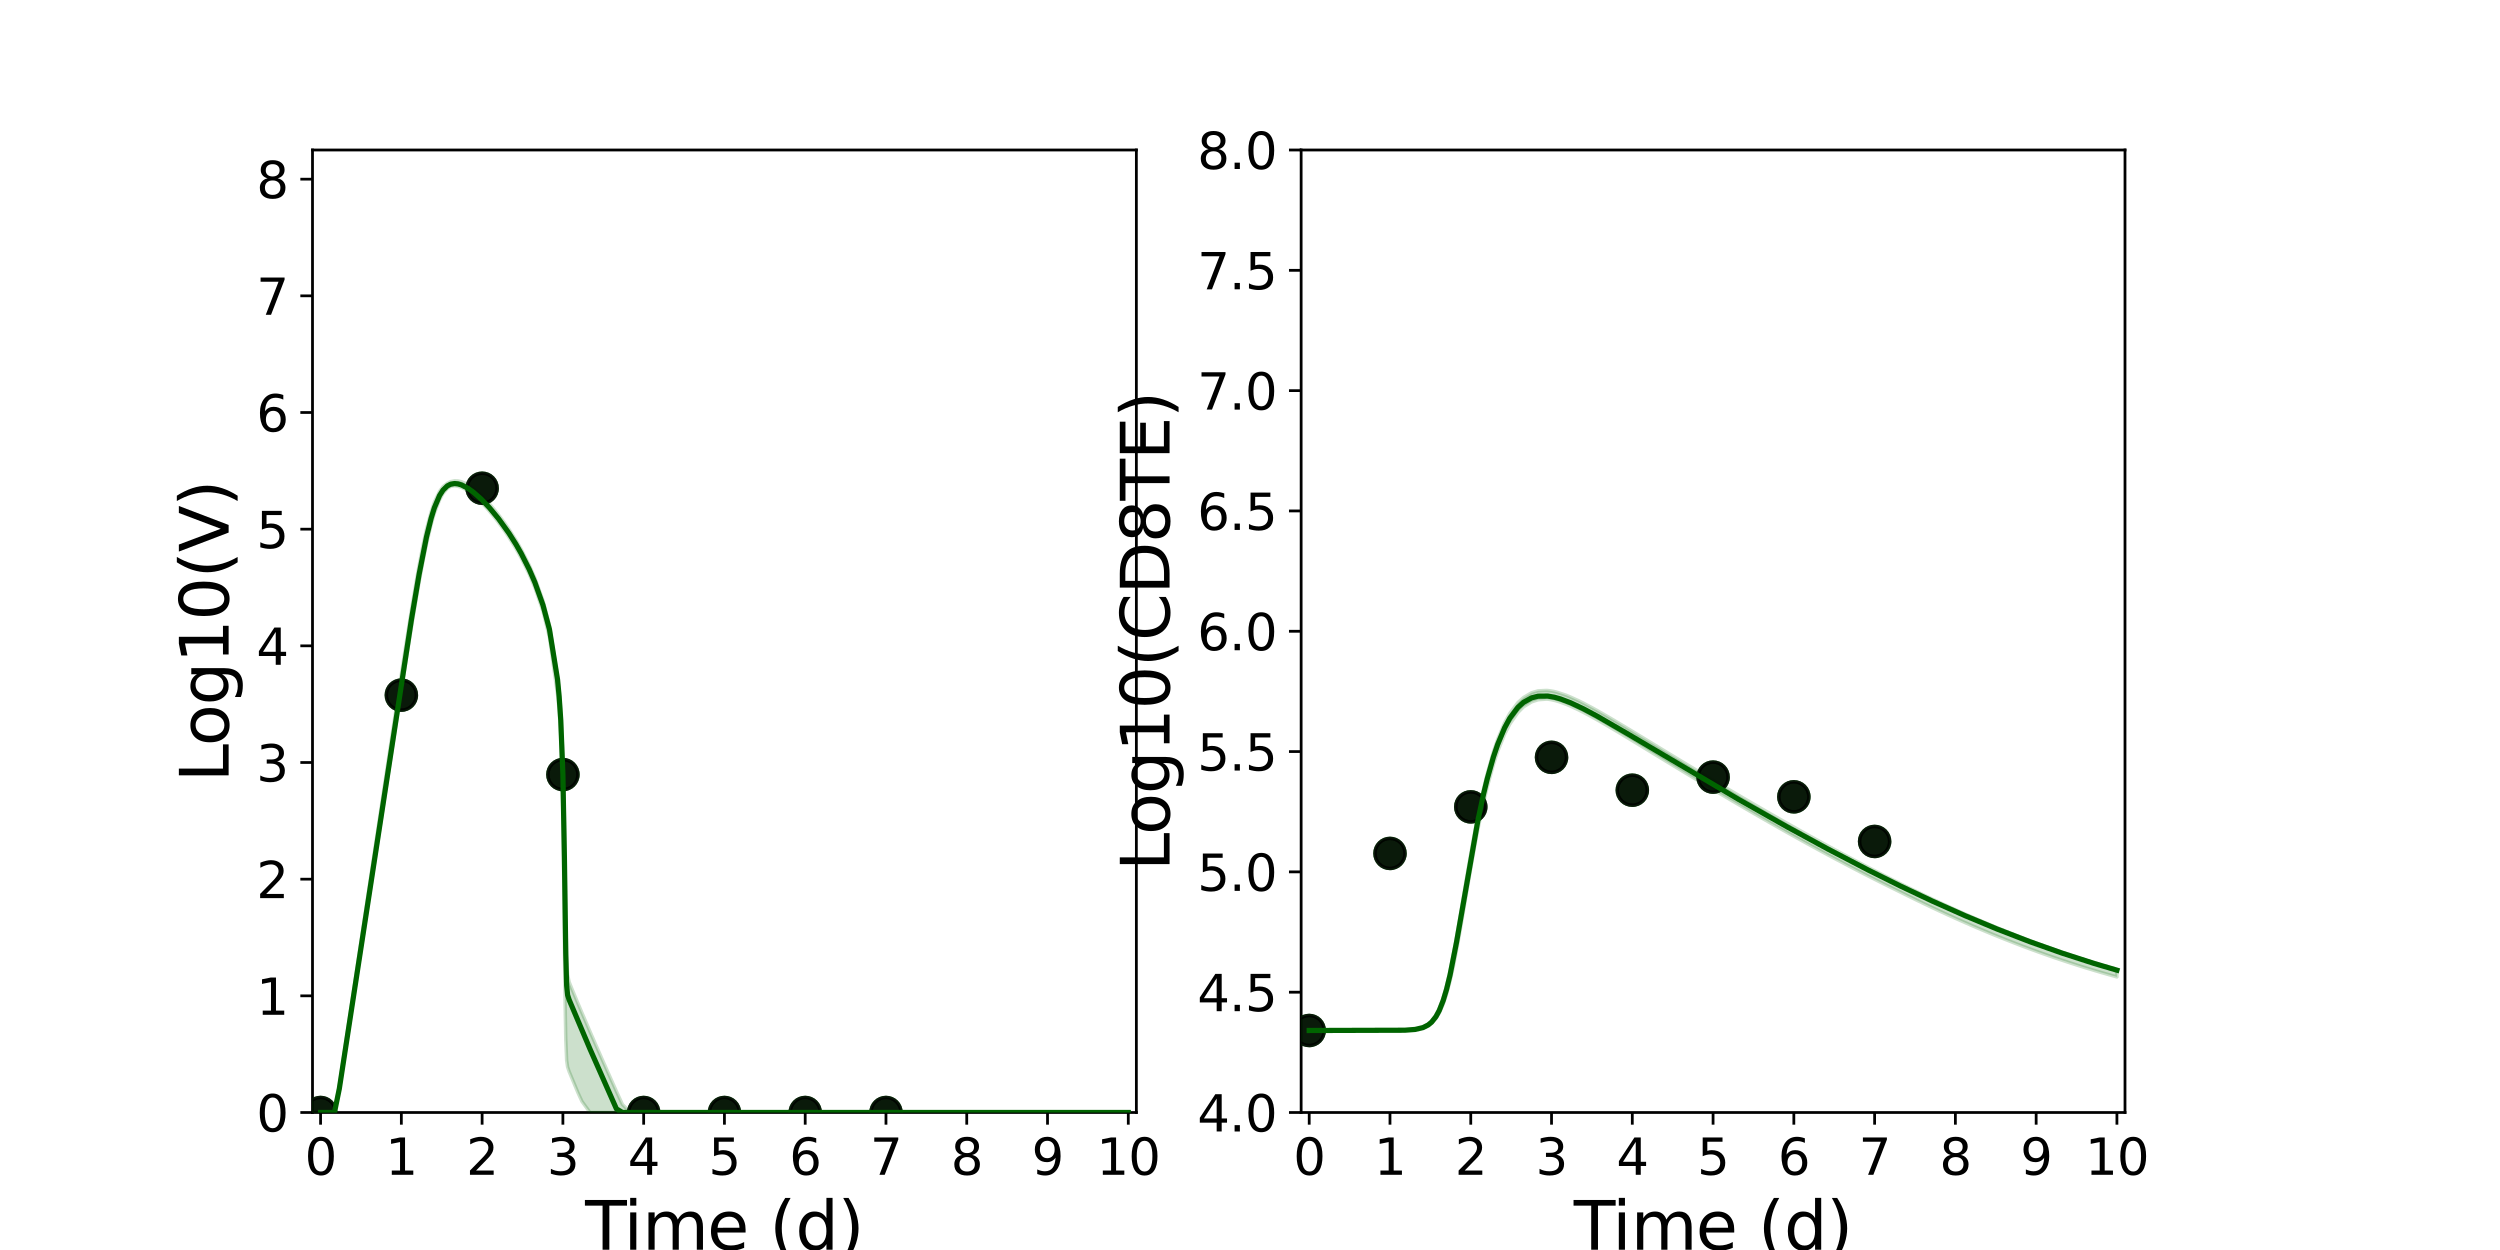 <?xml version="1.0" encoding="utf-8" standalone="no"?>
<!DOCTYPE svg PUBLIC "-//W3C//DTD SVG 1.1//EN"
  "http://www.w3.org/Graphics/SVG/1.1/DTD/svg11.dtd">
<svg xmlns:xlink="http://www.w3.org/1999/xlink" width="720pt" height="360pt" viewBox="0 0 720 360" xmlns="http://www.w3.org/2000/svg" version="1.1">
 <defs>
  <style type="text/css">*{stroke-linejoin: round; stroke-linecap: butt}</style>
 </defs>
 <g id="figure_1">
  <g id="patch_1">
   <path d="M 0 360 
L 720 360 
L 720 0 
L 0 0 
z
" style="fill: #ffffff"/>
  </g>
  <g id="axes_1">
   <g id="patch_2">
    <path d="M 90 320.4 
L 327.273 320.4 
L 327.273 43.2 
L 90 43.2 
z
" style="fill: #ffffff"/>
   </g>
   <g id="matplotlib.axis_1">
    <g id="xtick_1">
     <g id="line2d_1">
      <defs>
       <path id="m4dcb9215e7" d="M 0 0 
L 0 3.5 
" style="stroke: #000000; stroke-width: 0.8"/>
      </defs>
      <g>
       <use xlink:href="#m4dcb9215e7" x="92.326" y="320.4" style="stroke: #000000; stroke-width: 0.8"/>
      </g>
     </g>
     <g id="text_1">
      <!-- 0 -->
      <g transform="translate(87.745 338.342) scale(0.144 -0.144)">
       <defs>
        <path id="DejaVuSans-30" d="M 2034 4250 
Q 1547 4250 1301 3770 
Q 1056 3291 1056 2328 
Q 1056 1369 1301 889 
Q 1547 409 2034 409 
Q 2525 409 2770 889 
Q 3016 1369 3016 2328 
Q 3016 3291 2770 3770 
Q 2525 4250 2034 4250 
z
M 2034 4750 
Q 2819 4750 3233 4129 
Q 3647 3509 3647 2328 
Q 3647 1150 3233 529 
Q 2819 -91 2034 -91 
Q 1250 -91 836 529 
Q 422 1150 422 2328 
Q 422 3509 836 4129 
Q 1250 4750 2034 4750 
z
" transform="scale(0.016)"/>
       </defs>
       <use xlink:href="#DejaVuSans-30"/>
      </g>
     </g>
    </g>
    <g id="xtick_2">
     <g id="line2d_2">
      <g>
       <use xlink:href="#m4dcb9215e7" x="115.588" y="320.4" style="stroke: #000000; stroke-width: 0.8"/>
      </g>
     </g>
     <g id="text_2">
      <!-- 1 -->
      <g transform="translate(111.007 338.342) scale(0.144 -0.144)">
       <defs>
        <path id="DejaVuSans-31" d="M 794 531 
L 1825 531 
L 1825 4091 
L 703 3866 
L 703 4441 
L 1819 4666 
L 2450 4666 
L 2450 531 
L 3481 531 
L 3481 0 
L 794 0 
L 794 531 
z
" transform="scale(0.016)"/>
       </defs>
       <use xlink:href="#DejaVuSans-31"/>
      </g>
     </g>
    </g>
    <g id="xtick_3">
     <g id="line2d_3">
      <g>
       <use xlink:href="#m4dcb9215e7" x="138.85" y="320.4" style="stroke: #000000; stroke-width: 0.8"/>
      </g>
     </g>
     <g id="text_3">
      <!-- 2 -->
      <g transform="translate(134.269 338.342) scale(0.144 -0.144)">
       <defs>
        <path id="DejaVuSans-32" d="M 1228 531 
L 3431 531 
L 3431 0 
L 469 0 
L 469 531 
Q 828 903 1448 1529 
Q 2069 2156 2228 2338 
Q 2531 2678 2651 2914 
Q 2772 3150 2772 3378 
Q 2772 3750 2511 3984 
Q 2250 4219 1831 4219 
Q 1534 4219 1204 4116 
Q 875 4013 500 3803 
L 500 4441 
Q 881 4594 1212 4672 
Q 1544 4750 1819 4750 
Q 2544 4750 2975 4387 
Q 3406 4025 3406 3419 
Q 3406 3131 3298 2873 
Q 3191 2616 2906 2266 
Q 2828 2175 2409 1742 
Q 1991 1309 1228 531 
z
" transform="scale(0.016)"/>
       </defs>
       <use xlink:href="#DejaVuSans-32"/>
      </g>
     </g>
    </g>
    <g id="xtick_4">
     <g id="line2d_4">
      <g>
       <use xlink:href="#m4dcb9215e7" x="162.112" y="320.4" style="stroke: #000000; stroke-width: 0.8"/>
      </g>
     </g>
     <g id="text_4">
      <!-- 3 -->
      <g transform="translate(157.531 338.342) scale(0.144 -0.144)">
       <defs>
        <path id="DejaVuSans-33" d="M 2597 2516 
Q 3050 2419 3304 2112 
Q 3559 1806 3559 1356 
Q 3559 666 3084 287 
Q 2609 -91 1734 -91 
Q 1441 -91 1130 -33 
Q 819 25 488 141 
L 488 750 
Q 750 597 1062 519 
Q 1375 441 1716 441 
Q 2309 441 2620 675 
Q 2931 909 2931 1356 
Q 2931 1769 2642 2001 
Q 2353 2234 1838 2234 
L 1294 2234 
L 1294 2753 
L 1863 2753 
Q 2328 2753 2575 2939 
Q 2822 3125 2822 3475 
Q 2822 3834 2567 4026 
Q 2313 4219 1838 4219 
Q 1578 4219 1281 4162 
Q 984 4106 628 3988 
L 628 4550 
Q 988 4650 1302 4700 
Q 1616 4750 1894 4750 
Q 2613 4750 3031 4423 
Q 3450 4097 3450 3541 
Q 3450 3153 3228 2886 
Q 3006 2619 2597 2516 
z
" transform="scale(0.016)"/>
       </defs>
       <use xlink:href="#DejaVuSans-33"/>
      </g>
     </g>
    </g>
    <g id="xtick_5">
     <g id="line2d_5">
      <g>
       <use xlink:href="#m4dcb9215e7" x="185.374" y="320.4" style="stroke: #000000; stroke-width: 0.8"/>
      </g>
     </g>
     <g id="text_5">
      <!-- 4 -->
      <g transform="translate(180.793 338.342) scale(0.144 -0.144)">
       <defs>
        <path id="DejaVuSans-34" d="M 2419 4116 
L 825 1625 
L 2419 1625 
L 2419 4116 
z
M 2253 4666 
L 3047 4666 
L 3047 1625 
L 3713 1625 
L 3713 1100 
L 3047 1100 
L 3047 0 
L 2419 0 
L 2419 1100 
L 313 1100 
L 313 1709 
L 2253 4666 
z
" transform="scale(0.016)"/>
       </defs>
       <use xlink:href="#DejaVuSans-34"/>
      </g>
     </g>
    </g>
    <g id="xtick_6">
     <g id="line2d_6">
      <g>
       <use xlink:href="#m4dcb9215e7" x="208.636" y="320.4" style="stroke: #000000; stroke-width: 0.8"/>
      </g>
     </g>
     <g id="text_6">
      <!-- 5 -->
      <g transform="translate(204.055 338.342) scale(0.144 -0.144)">
       <defs>
        <path id="DejaVuSans-35" d="M 691 4666 
L 3169 4666 
L 3169 4134 
L 1269 4134 
L 1269 2991 
Q 1406 3038 1543 3061 
Q 1681 3084 1819 3084 
Q 2600 3084 3056 2656 
Q 3513 2228 3513 1497 
Q 3513 744 3044 326 
Q 2575 -91 1722 -91 
Q 1428 -91 1123 -41 
Q 819 9 494 109 
L 494 744 
Q 775 591 1075 516 
Q 1375 441 1709 441 
Q 2250 441 2565 725 
Q 2881 1009 2881 1497 
Q 2881 1984 2565 2268 
Q 2250 2553 1709 2553 
Q 1456 2553 1204 2497 
Q 953 2441 691 2322 
L 691 4666 
z
" transform="scale(0.016)"/>
       </defs>
       <use xlink:href="#DejaVuSans-35"/>
      </g>
     </g>
    </g>
    <g id="xtick_7">
     <g id="line2d_7">
      <g>
       <use xlink:href="#m4dcb9215e7" x="231.898" y="320.4" style="stroke: #000000; stroke-width: 0.8"/>
      </g>
     </g>
     <g id="text_7">
      <!-- 6 -->
      <g transform="translate(227.317 338.342) scale(0.144 -0.144)">
       <defs>
        <path id="DejaVuSans-36" d="M 2113 2584 
Q 1688 2584 1439 2293 
Q 1191 2003 1191 1497 
Q 1191 994 1439 701 
Q 1688 409 2113 409 
Q 2538 409 2786 701 
Q 3034 994 3034 1497 
Q 3034 2003 2786 2293 
Q 2538 2584 2113 2584 
z
M 3366 4563 
L 3366 3988 
Q 3128 4100 2886 4159 
Q 2644 4219 2406 4219 
Q 1781 4219 1451 3797 
Q 1122 3375 1075 2522 
Q 1259 2794 1537 2939 
Q 1816 3084 2150 3084 
Q 2853 3084 3261 2657 
Q 3669 2231 3669 1497 
Q 3669 778 3244 343 
Q 2819 -91 2113 -91 
Q 1303 -91 875 529 
Q 447 1150 447 2328 
Q 447 3434 972 4092 
Q 1497 4750 2381 4750 
Q 2619 4750 2861 4703 
Q 3103 4656 3366 4563 
z
" transform="scale(0.016)"/>
       </defs>
       <use xlink:href="#DejaVuSans-36"/>
      </g>
     </g>
    </g>
    <g id="xtick_8">
     <g id="line2d_8">
      <g>
       <use xlink:href="#m4dcb9215e7" x="255.16" y="320.4" style="stroke: #000000; stroke-width: 0.8"/>
      </g>
     </g>
     <g id="text_8">
      <!-- 7 -->
      <g transform="translate(250.579 338.342) scale(0.144 -0.144)">
       <defs>
        <path id="DejaVuSans-37" d="M 525 4666 
L 3525 4666 
L 3525 4397 
L 1831 0 
L 1172 0 
L 2766 4134 
L 525 4134 
L 525 4666 
z
" transform="scale(0.016)"/>
       </defs>
       <use xlink:href="#DejaVuSans-37"/>
      </g>
     </g>
    </g>
    <g id="xtick_9">
     <g id="line2d_9">
      <g>
       <use xlink:href="#m4dcb9215e7" x="278.422" y="320.4" style="stroke: #000000; stroke-width: 0.8"/>
      </g>
     </g>
     <g id="text_9">
      <!-- 8 -->
      <g transform="translate(273.841 338.342) scale(0.144 -0.144)">
       <defs>
        <path id="DejaVuSans-38" d="M 2034 2216 
Q 1584 2216 1326 1975 
Q 1069 1734 1069 1313 
Q 1069 891 1326 650 
Q 1584 409 2034 409 
Q 2484 409 2743 651 
Q 3003 894 3003 1313 
Q 3003 1734 2745 1975 
Q 2488 2216 2034 2216 
z
M 1403 2484 
Q 997 2584 770 2862 
Q 544 3141 544 3541 
Q 544 4100 942 4425 
Q 1341 4750 2034 4750 
Q 2731 4750 3128 4425 
Q 3525 4100 3525 3541 
Q 3525 3141 3298 2862 
Q 3072 2584 2669 2484 
Q 3125 2378 3379 2068 
Q 3634 1759 3634 1313 
Q 3634 634 3220 271 
Q 2806 -91 2034 -91 
Q 1263 -91 848 271 
Q 434 634 434 1313 
Q 434 1759 690 2068 
Q 947 2378 1403 2484 
z
M 1172 3481 
Q 1172 3119 1398 2916 
Q 1625 2713 2034 2713 
Q 2441 2713 2670 2916 
Q 2900 3119 2900 3481 
Q 2900 3844 2670 4047 
Q 2441 4250 2034 4250 
Q 1625 4250 1398 4047 
Q 1172 3844 1172 3481 
z
" transform="scale(0.016)"/>
       </defs>
       <use xlink:href="#DejaVuSans-38"/>
      </g>
     </g>
    </g>
    <g id="xtick_10">
     <g id="line2d_10">
      <g>
       <use xlink:href="#m4dcb9215e7" x="301.684" y="320.4" style="stroke: #000000; stroke-width: 0.8"/>
      </g>
     </g>
     <g id="text_10">
      <!-- 9 -->
      <g transform="translate(297.103 338.342) scale(0.144 -0.144)">
       <defs>
        <path id="DejaVuSans-39" d="M 703 97 
L 703 672 
Q 941 559 1184 500 
Q 1428 441 1663 441 
Q 2288 441 2617 861 
Q 2947 1281 2994 2138 
Q 2813 1869 2534 1725 
Q 2256 1581 1919 1581 
Q 1219 1581 811 2004 
Q 403 2428 403 3163 
Q 403 3881 828 4315 
Q 1253 4750 1959 4750 
Q 2769 4750 3195 4129 
Q 3622 3509 3622 2328 
Q 3622 1225 3098 567 
Q 2575 -91 1691 -91 
Q 1453 -91 1209 -44 
Q 966 3 703 97 
z
M 1959 2075 
Q 2384 2075 2632 2365 
Q 2881 2656 2881 3163 
Q 2881 3666 2632 3958 
Q 2384 4250 1959 4250 
Q 1534 4250 1286 3958 
Q 1038 3666 1038 3163 
Q 1038 2656 1286 2365 
Q 1534 2075 1959 2075 
z
" transform="scale(0.016)"/>
       </defs>
       <use xlink:href="#DejaVuSans-39"/>
      </g>
     </g>
    </g>
    <g id="xtick_11">
     <g id="line2d_11">
      <g>
       <use xlink:href="#m4dcb9215e7" x="324.947" y="320.4" style="stroke: #000000; stroke-width: 0.8"/>
      </g>
     </g>
     <g id="text_11">
      <!-- 10 -->
      <g transform="translate(315.785 338.342) scale(0.144 -0.144)">
       <use xlink:href="#DejaVuSans-31"/>
       <use xlink:href="#DejaVuSans-30" x="63.623"/>
      </g>
     </g>
    </g>
    <g id="text_12">
     <!-- Time (d) -->
     <g transform="translate(168.511 359.925) scale(0.192 -0.192)">
      <defs>
       <path id="DejaVuSans-54" d="M -19 4666 
L 3928 4666 
L 3928 4134 
L 2272 4134 
L 2272 0 
L 1638 0 
L 1638 4134 
L -19 4134 
L -19 4666 
z
" transform="scale(0.016)"/>
       <path id="DejaVuSans-69" d="M 603 3500 
L 1178 3500 
L 1178 0 
L 603 0 
L 603 3500 
z
M 603 4863 
L 1178 4863 
L 1178 4134 
L 603 4134 
L 603 4863 
z
" transform="scale(0.016)"/>
       <path id="DejaVuSans-6d" d="M 3328 2828 
Q 3544 3216 3844 3400 
Q 4144 3584 4550 3584 
Q 5097 3584 5394 3201 
Q 5691 2819 5691 2113 
L 5691 0 
L 5113 0 
L 5113 2094 
Q 5113 2597 4934 2840 
Q 4756 3084 4391 3084 
Q 3944 3084 3684 2787 
Q 3425 2491 3425 1978 
L 3425 0 
L 2847 0 
L 2847 2094 
Q 2847 2600 2669 2842 
Q 2491 3084 2119 3084 
Q 1678 3084 1418 2786 
Q 1159 2488 1159 1978 
L 1159 0 
L 581 0 
L 581 3500 
L 1159 3500 
L 1159 2956 
Q 1356 3278 1631 3431 
Q 1906 3584 2284 3584 
Q 2666 3584 2933 3390 
Q 3200 3197 3328 2828 
z
" transform="scale(0.016)"/>
       <path id="DejaVuSans-65" d="M 3597 1894 
L 3597 1613 
L 953 1613 
Q 991 1019 1311 708 
Q 1631 397 2203 397 
Q 2534 397 2845 478 
Q 3156 559 3463 722 
L 3463 178 
Q 3153 47 2828 -22 
Q 2503 -91 2169 -91 
Q 1331 -91 842 396 
Q 353 884 353 1716 
Q 353 2575 817 3079 
Q 1281 3584 2069 3584 
Q 2775 3584 3186 3129 
Q 3597 2675 3597 1894 
z
M 3022 2063 
Q 3016 2534 2758 2815 
Q 2500 3097 2075 3097 
Q 1594 3097 1305 2825 
Q 1016 2553 972 2059 
L 3022 2063 
z
" transform="scale(0.016)"/>
       <path id="DejaVuSans-20" transform="scale(0.016)"/>
       <path id="DejaVuSans-28" d="M 1984 4856 
Q 1566 4138 1362 3434 
Q 1159 2731 1159 2009 
Q 1159 1288 1364 580 
Q 1569 -128 1984 -844 
L 1484 -844 
Q 1016 -109 783 600 
Q 550 1309 550 2009 
Q 550 2706 781 3412 
Q 1013 4119 1484 4856 
L 1984 4856 
z
" transform="scale(0.016)"/>
       <path id="DejaVuSans-64" d="M 2906 2969 
L 2906 4863 
L 3481 4863 
L 3481 0 
L 2906 0 
L 2906 525 
Q 2725 213 2448 61 
Q 2172 -91 1784 -91 
Q 1150 -91 751 415 
Q 353 922 353 1747 
Q 353 2572 751 3078 
Q 1150 3584 1784 3584 
Q 2172 3584 2448 3432 
Q 2725 3281 2906 2969 
z
M 947 1747 
Q 947 1113 1208 752 
Q 1469 391 1925 391 
Q 2381 391 2643 752 
Q 2906 1113 2906 1747 
Q 2906 2381 2643 2742 
Q 2381 3103 1925 3103 
Q 1469 3103 1208 2742 
Q 947 2381 947 1747 
z
" transform="scale(0.016)"/>
       <path id="DejaVuSans-29" d="M 513 4856 
L 1013 4856 
Q 1481 4119 1714 3412 
Q 1947 2706 1947 2009 
Q 1947 1309 1714 600 
Q 1481 -109 1013 -844 
L 513 -844 
Q 928 -128 1133 580 
Q 1338 1288 1338 2009 
Q 1338 2731 1133 3434 
Q 928 4138 513 4856 
z
" transform="scale(0.016)"/>
      </defs>
      <use xlink:href="#DejaVuSans-54"/>
      <use xlink:href="#DejaVuSans-69" x="57.959"/>
      <use xlink:href="#DejaVuSans-6d" x="85.742"/>
      <use xlink:href="#DejaVuSans-65" x="183.154"/>
      <use xlink:href="#DejaVuSans-20" x="244.678"/>
      <use xlink:href="#DejaVuSans-28" x="276.465"/>
      <use xlink:href="#DejaVuSans-64" x="315.479"/>
      <use xlink:href="#DejaVuSans-29" x="378.955"/>
     </g>
    </g>
   </g>
   <g id="matplotlib.axis_2">
    <g id="ytick_1">
     <g id="line2d_12">
      <defs>
       <path id="m0d2457b17c" d="M 0 0 
L -3.5 0 
" style="stroke: #000000; stroke-width: 0.8"/>
      </defs>
      <g>
       <use xlink:href="#m0d2457b17c" x="90" y="320.4" style="stroke: #000000; stroke-width: 0.8"/>
      </g>
     </g>
     <g id="text_13">
      <!-- 0 -->
      <g transform="translate(73.838 325.871) scale(0.144 -0.144)">
       <use xlink:href="#DejaVuSans-30"/>
      </g>
     </g>
    </g>
    <g id="ytick_2">
     <g id="line2d_13">
      <g>
       <use xlink:href="#m0d2457b17c" x="90" y="286.8" style="stroke: #000000; stroke-width: 0.8"/>
      </g>
     </g>
     <g id="text_14">
      <!-- 1 -->
      <g transform="translate(73.838 292.271) scale(0.144 -0.144)">
       <use xlink:href="#DejaVuSans-31"/>
      </g>
     </g>
    </g>
    <g id="ytick_3">
     <g id="line2d_14">
      <g>
       <use xlink:href="#m0d2457b17c" x="90" y="253.2" style="stroke: #000000; stroke-width: 0.8"/>
      </g>
     </g>
     <g id="text_15">
      <!-- 2 -->
      <g transform="translate(73.838 258.671) scale(0.144 -0.144)">
       <use xlink:href="#DejaVuSans-32"/>
      </g>
     </g>
    </g>
    <g id="ytick_4">
     <g id="line2d_15">
      <g>
       <use xlink:href="#m0d2457b17c" x="90" y="219.6" style="stroke: #000000; stroke-width: 0.8"/>
      </g>
     </g>
     <g id="text_16">
      <!-- 3 -->
      <g transform="translate(73.838 225.071) scale(0.144 -0.144)">
       <use xlink:href="#DejaVuSans-33"/>
      </g>
     </g>
    </g>
    <g id="ytick_5">
     <g id="line2d_16">
      <g>
       <use xlink:href="#m0d2457b17c" x="90" y="186" style="stroke: #000000; stroke-width: 0.8"/>
      </g>
     </g>
     <g id="text_17">
      <!-- 4 -->
      <g transform="translate(73.838 191.471) scale(0.144 -0.144)">
       <use xlink:href="#DejaVuSans-34"/>
      </g>
     </g>
    </g>
    <g id="ytick_6">
     <g id="line2d_17">
      <g>
       <use xlink:href="#m0d2457b17c" x="90" y="152.4" style="stroke: #000000; stroke-width: 0.8"/>
      </g>
     </g>
     <g id="text_18">
      <!-- 5 -->
      <g transform="translate(73.838 157.871) scale(0.144 -0.144)">
       <use xlink:href="#DejaVuSans-35"/>
      </g>
     </g>
    </g>
    <g id="ytick_7">
     <g id="line2d_18">
      <g>
       <use xlink:href="#m0d2457b17c" x="90" y="118.8" style="stroke: #000000; stroke-width: 0.8"/>
      </g>
     </g>
     <g id="text_19">
      <!-- 6 -->
      <g transform="translate(73.838 124.271) scale(0.144 -0.144)">
       <use xlink:href="#DejaVuSans-36"/>
      </g>
     </g>
    </g>
    <g id="ytick_8">
     <g id="line2d_19">
      <g>
       <use xlink:href="#m0d2457b17c" x="90" y="85.2" style="stroke: #000000; stroke-width: 0.8"/>
      </g>
     </g>
     <g id="text_20">
      <!-- 7 -->
      <g transform="translate(73.838 90.671) scale(0.144 -0.144)">
       <use xlink:href="#DejaVuSans-37"/>
      </g>
     </g>
    </g>
    <g id="ytick_9">
     <g id="line2d_20">
      <g>
       <use xlink:href="#m0d2457b17c" x="90" y="51.6" style="stroke: #000000; stroke-width: 0.8"/>
      </g>
     </g>
     <g id="text_21">
      <!-- 8 -->
      <g transform="translate(73.838 57.071) scale(0.144 -0.144)">
       <use xlink:href="#DejaVuSans-38"/>
      </g>
     </g>
    </g>
    <g id="text_22">
     <!-- Log10(V) -->
     <g transform="translate(65.845 225.224) rotate(-90) scale(0.192 -0.192)">
      <defs>
       <path id="DejaVuSans-4c" d="M 628 4666 
L 1259 4666 
L 1259 531 
L 3531 531 
L 3531 0 
L 628 0 
L 628 4666 
z
" transform="scale(0.016)"/>
       <path id="DejaVuSans-6f" d="M 1959 3097 
Q 1497 3097 1228 2736 
Q 959 2375 959 1747 
Q 959 1119 1226 758 
Q 1494 397 1959 397 
Q 2419 397 2687 759 
Q 2956 1122 2956 1747 
Q 2956 2369 2687 2733 
Q 2419 3097 1959 3097 
z
M 1959 3584 
Q 2709 3584 3137 3096 
Q 3566 2609 3566 1747 
Q 3566 888 3137 398 
Q 2709 -91 1959 -91 
Q 1206 -91 779 398 
Q 353 888 353 1747 
Q 353 2609 779 3096 
Q 1206 3584 1959 3584 
z
" transform="scale(0.016)"/>
       <path id="DejaVuSans-67" d="M 2906 1791 
Q 2906 2416 2648 2759 
Q 2391 3103 1925 3103 
Q 1463 3103 1205 2759 
Q 947 2416 947 1791 
Q 947 1169 1205 825 
Q 1463 481 1925 481 
Q 2391 481 2648 825 
Q 2906 1169 2906 1791 
z
M 3481 434 
Q 3481 -459 3084 -895 
Q 2688 -1331 1869 -1331 
Q 1566 -1331 1297 -1286 
Q 1028 -1241 775 -1147 
L 775 -588 
Q 1028 -725 1275 -790 
Q 1522 -856 1778 -856 
Q 2344 -856 2625 -561 
Q 2906 -266 2906 331 
L 2906 616 
Q 2728 306 2450 153 
Q 2172 0 1784 0 
Q 1141 0 747 490 
Q 353 981 353 1791 
Q 353 2603 747 3093 
Q 1141 3584 1784 3584 
Q 2172 3584 2450 3431 
Q 2728 3278 2906 2969 
L 2906 3500 
L 3481 3500 
L 3481 434 
z
" transform="scale(0.016)"/>
       <path id="DejaVuSans-56" d="M 1831 0 
L 50 4666 
L 709 4666 
L 2188 738 
L 3669 4666 
L 4325 4666 
L 2547 0 
L 1831 0 
z
" transform="scale(0.016)"/>
      </defs>
      <use xlink:href="#DejaVuSans-4c"/>
      <use xlink:href="#DejaVuSans-6f" x="53.963"/>
      <use xlink:href="#DejaVuSans-67" x="115.145"/>
      <use xlink:href="#DejaVuSans-31" x="178.621"/>
      <use xlink:href="#DejaVuSans-30" x="242.244"/>
      <use xlink:href="#DejaVuSans-28" x="305.867"/>
      <use xlink:href="#DejaVuSans-56" x="344.881"/>
      <use xlink:href="#DejaVuSans-29" x="413.289"/>
     </g>
    </g>
   </g>
   <g id="patch_3">
    <path d="M 90 320.4 
L 90 43.2 
" style="fill: none; stroke: #000000; stroke-width: 0.8; stroke-linejoin: miter; stroke-linecap: square"/>
   </g>
   <g id="patch_4">
    <path d="M 327.273 320.4 
L 327.273 43.2 
" style="fill: none; stroke: #000000; stroke-width: 0.8; stroke-linejoin: miter; stroke-linecap: square"/>
   </g>
   <g id="patch_5">
    <path d="M 90 320.4 
L 327.273 320.4 
" style="fill: none; stroke: #000000; stroke-width: 0.8; stroke-linejoin: miter; stroke-linecap: square"/>
   </g>
   <g id="patch_6">
    <path d="M 90 43.2 
L 327.273 43.2 
" style="fill: none; stroke: #000000; stroke-width: 0.8; stroke-linejoin: miter; stroke-linecap: square"/>
   </g>
   <g id="PolyCollection_1">
    <defs>
     <path id="m1047c63ef2" d="M 92.326 -39.6 
L 92.326 -39.6 
L 92.327 -39.6 
L 92.33 -39.6 
L 92.364 -39.6 
L 92.483 -39.6 
L 92.579 -39.6 
L 92.903 -39.6 
L 93.227 -39.6 
L 93.933 -39.6 
L 94.498 -39.6 
L 95.617 -39.6 
L 96.321 -39.6 
L 97.724 -45.912 
L 98.443 -50.563 
L 99.583 -57.951 
L 100.366 -62.997 
L 101.68 -71.523 
L 102.46 -76.554 
L 103.587 -83.838 
L 104.408 -89.129 
L 105.652 -97.197 
L 106.464 -102.429 
L 107.578 -109.63 
L 108.415 -115.024 
L 109.623 -122.836 
L 110.451 -128.171 
L 111.565 -135.36 
L 112.413 -140.811 
L 113.612 -148.529 
L 114.452 -153.905 
L 115.579 -161.096 
L 116.438 -166.536 
L 117.654 -174.157 
L 118.516 -179.465 
L 119.83 -187.327 
L 120.694 -192.282 
L 121.917 -198.821 
L 122.826 -203.28 
L 124.169 -208.909 
L 125.098 -212.176 
L 126.596 -216.043 
L 127.573 -217.864 
L 128.811 -219.311 
L 129.757 -219.914 
L 130.91 -220.083 
L 131.871 -219.964 
L 132.893 -219.639 
L 133.915 -219.153 
L 134.744 -218.659 
L 135.612 -218.022 
L 136.325 -217.445 
L 137.722 -216.191 
L 138.534 -215.393 
L 140.018 -213.832 
L 140.942 -212.782 
L 142.542 -210.855 
L 143.6 -209.487 
L 145.363 -207.06 
L 146.589 -205.232 
L 148.603 -201.992 
L 150.097 -199.308 
L 152.423 -194.638 
L 154.044 -190.745 
L 156.37 -183.988 
L 158.245 -176.38 
L 160.571 -159.908 
L 161.036 -155.55 
L 161.502 -147.873 
L 162.112 -125.896 
L 162.282 -113.287 
L 162.549 -87.657 
L 162.745 -71.413 
L 162.941 -60.743 
L 163.192 -54.628 
L 163.468 -52.703 
L 163.915 -51.385 
L 164.67 -49.57 
L 166.436 -45.33 
L 167.6 -42.796 
L 169.926 -39.6 
L 171.304 -39.6 
L 173.63 -39.6 
L 175.204 -39.6 
L 177.53 -39.6 
L 179.273 -39.6 
L 181.6 -39.6 
L 183.485 -39.6 
L 185.811 -39.6 
L 188.137 -39.6 
L 190.464 -39.6 
L 192.79 -39.6 
L 195.116 -39.6 
L 197.442 -39.6 
L 199.768 -39.6 
L 202.095 -39.6 
L 204.421 -39.6 
L 206.747 -39.6 
L 209.073 -39.6 
L 211.399 -39.6 
L 213.726 -39.6 
L 216.052 -39.6 
L 218.378 -39.6 
L 220.704 -39.6 
L 223.03 -39.6 
L 225.357 -39.6 
L 227.683 -39.6 
L 230.009 -39.6 
L 232.335 -39.6 
L 234.661 -39.6 
L 236.988 -39.6 
L 239.314 -39.6 
L 241.64 -39.6 
L 243.966 -39.6 
L 246.293 -39.6 
L 248.619 -39.6 
L 250.945 -39.6 
L 253.271 -39.6 
L 255.597 -39.6 
L 257.924 -39.6 
L 260.25 -39.6 
L 262.576 -39.6 
L 264.902 -39.6 
L 267.228 -39.6 
L 269.555 -39.6 
L 271.881 -39.6 
L 274.207 -39.6 
L 276.533 -39.6 
L 278.859 -39.6 
L 281.186 -39.6 
L 283.512 -39.6 
L 285.838 -39.6 
L 288.164 -39.6 
L 290.49 -39.6 
L 292.817 -39.6 
L 295.143 -39.6 
L 297.469 -39.6 
L 299.795 -39.6 
L 302.121 -39.6 
L 304.448 -39.6 
L 306.774 -39.6 
L 309.1 -39.6 
L 311.426 -39.6 
L 313.752 -39.6 
L 316.079 -39.6 
L 318.405 -39.6 
L 320.731 -39.6 
L 323.057 -39.6 
L 324.947 -39.6 
L 324.947 -39.6 
L 324.947 -39.6 
L 323.057 -39.6 
L 320.731 -39.6 
L 318.405 -39.6 
L 316.079 -39.6 
L 313.752 -39.6 
L 311.426 -39.6 
L 309.1 -39.6 
L 306.774 -39.6 
L 304.448 -39.6 
L 302.121 -39.6 
L 299.795 -39.6 
L 297.469 -39.6 
L 295.143 -39.6 
L 292.817 -39.6 
L 290.49 -39.6 
L 288.164 -39.6 
L 285.838 -39.6 
L 283.512 -39.6 
L 281.186 -39.6 
L 278.859 -39.6 
L 276.533 -39.6 
L 274.207 -39.6 
L 271.881 -39.6 
L 269.555 -39.6 
L 267.228 -39.6 
L 264.902 -39.6 
L 262.576 -39.6 
L 260.25 -39.6 
L 257.924 -39.6 
L 255.597 -39.6 
L 253.271 -39.6 
L 250.945 -39.6 
L 248.619 -39.6 
L 246.293 -39.6 
L 243.966 -39.6 
L 241.64 -39.6 
L 239.314 -39.6 
L 236.988 -39.6 
L 234.661 -39.6 
L 232.335 -39.6 
L 230.009 -39.6 
L 227.683 -39.6 
L 225.357 -39.6 
L 223.03 -39.6 
L 220.704 -39.6 
L 218.378 -39.6 
L 216.052 -39.6 
L 213.726 -39.6 
L 211.399 -39.6 
L 209.073 -39.6 
L 206.747 -39.6 
L 204.421 -39.6 
L 202.095 -39.6 
L 199.768 -39.6 
L 197.442 -39.6 
L 195.116 -39.6 
L 192.79 -39.6 
L 190.464 -39.6 
L 188.137 -39.6 
L 185.811 -39.6 
L 183.485 -39.6 
L 181.6 -39.6 
L 179.273 -41.885 
L 177.53 -45.69 
L 175.204 -50.908 
L 173.63 -54.447 
L 171.304 -59.741 
L 169.926 -62.894 
L 167.6 -68.316 
L 166.436 -71.058 
L 164.67 -75.309 
L 163.915 -77.184 
L 163.468 -79.357 
L 163.192 -84.479 
L 162.941 -97.494 
L 162.745 -111.008 
L 162.549 -124.482 
L 162.282 -135.76 
L 162.112 -142.482 
L 161.502 -155.721 
L 161.036 -161.306 
L 160.571 -165.057 
L 158.245 -179.894 
L 156.37 -187.082 
L 154.044 -193.538 
L 152.423 -197.226 
L 150.097 -201.811 
L 148.603 -204.397 
L 146.589 -207.563 
L 145.363 -209.33 
L 143.6 -211.694 
L 142.542 -213.014 
L 140.942 -214.878 
L 140.018 -215.882 
L 138.534 -217.375 
L 137.722 -218.121 
L 136.325 -219.295 
L 135.612 -219.805 
L 134.744 -220.371 
L 133.915 -220.844 
L 132.893 -221.268 
L 131.871 -221.499 
L 130.91 -221.531 
L 129.757 -221.289 
L 128.811 -220.8 
L 127.573 -219.834 
L 126.596 -218.5 
L 125.098 -215.414 
L 124.169 -212.591 
L 122.826 -207.627 
L 121.917 -203.444 
L 120.694 -197.199 
L 119.83 -192.324 
L 118.516 -184.484 
L 117.654 -179.102 
L 116.438 -171.365 
L 115.579 -165.798 
L 114.452 -158.438 
L 113.612 -152.921 
L 112.413 -145.015 
L 111.565 -139.406 
L 110.451 -132.018 
L 109.623 -126.531 
L 108.415 -118.52 
L 107.578 -112.964 
L 106.464 -105.557 
L 105.652 -100.173 
L 104.408 -91.902 
L 103.587 -86.45 
L 102.46 -78.951 
L 101.68 -73.774 
L 100.366 -65.041 
L 99.583 -59.839 
L 98.443 -52.218 
L 97.724 -47.444 
L 96.321 -40.039 
L 95.617 -39.6 
L 94.498 -39.6 
L 93.933 -39.6 
L 93.227 -39.6 
L 92.903 -39.6 
L 92.579 -39.6 
L 92.483 -39.6 
L 92.364 -39.6 
L 92.33 -39.6 
L 92.327 -39.6 
L 92.326 -39.6 
z
" style="stroke: #006400; stroke-opacity: 0.2"/>
    </defs>
    <g clip-path="url(#p0b862d90ab)">
     <use xlink:href="#m1047c63ef2" x="0" y="360" style="fill: #006400; fill-opacity: 0.2; stroke: #006400; stroke-opacity: 0.2"/>
    </g>
   </g>
   <g id="PathCollection_1">
    <defs>
     <path id="mabdd2f8a3b" d="M 0 4.33 
C 1.148 4.33 2.25 3.874 3.062 3.062 
C 3.874 2.25 4.33 1.148 4.33 0 
C 4.33 -1.148 3.874 -2.25 3.062 -3.062 
C 2.25 -3.874 1.148 -4.33 0 -4.33 
C -1.148 -4.33 -2.25 -3.874 -3.062 -3.062 
C -3.874 -2.25 -4.33 -1.148 -4.33 0 
C -4.33 1.148 -3.874 2.25 -3.062 3.062 
C -2.25 3.874 -1.148 4.33 0 4.33 
z
" style="stroke: #006400; stroke-opacity: 0.8"/>
    </defs>
    <g clip-path="url(#p0b862d90ab)">
     <use xlink:href="#mabdd2f8a3b" x="92.326" y="320.4" style="fill: #006400; fill-opacity: 0.8; stroke: #006400; stroke-opacity: 0.8"/>
     <use xlink:href="#mabdd2f8a3b" x="115.588" y="200.196" style="fill: #006400; fill-opacity: 0.8; stroke: #006400; stroke-opacity: 0.8"/>
     <use xlink:href="#mabdd2f8a3b" x="138.85" y="140.612" style="fill: #006400; fill-opacity: 0.8; stroke: #006400; stroke-opacity: 0.8"/>
     <use xlink:href="#mabdd2f8a3b" x="162.112" y="223.077" style="fill: #006400; fill-opacity: 0.8; stroke: #006400; stroke-opacity: 0.8"/>
     <use xlink:href="#mabdd2f8a3b" x="185.374" y="320.4" style="fill: #006400; fill-opacity: 0.8; stroke: #006400; stroke-opacity: 0.8"/>
     <use xlink:href="#mabdd2f8a3b" x="208.636" y="320.4" style="fill: #006400; fill-opacity: 0.8; stroke: #006400; stroke-opacity: 0.8"/>
     <use xlink:href="#mabdd2f8a3b" x="231.898" y="320.4" style="fill: #006400; fill-opacity: 0.8; stroke: #006400; stroke-opacity: 0.8"/>
     <use xlink:href="#mabdd2f8a3b" x="255.16" y="320.4" style="fill: #006400; fill-opacity: 0.8; stroke: #006400; stroke-opacity: 0.8"/>
    </g>
   </g>
   <g id="PathCollection_2">
    <defs>
     <path id="m967cf02490" d="M 0 4.33 
C 1.148 4.33 2.25 3.874 3.062 3.062 
C 3.874 2.25 4.33 1.148 4.33 0 
C 4.33 -1.148 3.874 -2.25 3.062 -3.062 
C 2.25 -3.874 1.148 -4.33 0 -4.33 
C -1.148 -4.33 -2.25 -3.874 -3.062 -3.062 
C -3.874 -2.25 -4.33 -1.148 -4.33 0 
C -4.33 1.148 -3.874 2.25 -3.062 3.062 
C -2.25 3.874 -1.148 4.33 0 4.33 
z
" style="stroke: #000000; stroke-opacity: 0.8"/>
    </defs>
    <g clip-path="url(#p0b862d90ab)">
     <use xlink:href="#m967cf02490" x="92.326" y="320.4" style="fill-opacity: 0.8; stroke: #000000; stroke-opacity: 0.8"/>
     <use xlink:href="#m967cf02490" x="115.588" y="200.196" style="fill-opacity: 0.8; stroke: #000000; stroke-opacity: 0.8"/>
     <use xlink:href="#m967cf02490" x="138.85" y="140.612" style="fill-opacity: 0.8; stroke: #000000; stroke-opacity: 0.8"/>
     <use xlink:href="#m967cf02490" x="162.112" y="223.077" style="fill-opacity: 0.8; stroke: #000000; stroke-opacity: 0.8"/>
     <use xlink:href="#m967cf02490" x="185.374" y="320.4" style="fill-opacity: 0.8; stroke: #000000; stroke-opacity: 0.8"/>
     <use xlink:href="#m967cf02490" x="208.636" y="320.4" style="fill-opacity: 0.8; stroke: #000000; stroke-opacity: 0.8"/>
     <use xlink:href="#m967cf02490" x="231.898" y="320.4" style="fill-opacity: 0.8; stroke: #000000; stroke-opacity: 0.8"/>
     <use xlink:href="#m967cf02490" x="255.16" y="320.4" style="fill-opacity: 0.8; stroke: #000000; stroke-opacity: 0.8"/>
    </g>
   </g>
   <g id="line2d_21">
    <path d="M 92.326 320.4 
L 96.321 320.4 
L 97.724 313.549 
L 118.516 178.282 
L 120.694 165.462 
L 122.826 154.666 
L 124.169 149.258 
L 125.098 146.248 
L 126.596 142.71 
L 127.573 141.174 
L 128.811 139.957 
L 129.757 139.468 
L 130.91 139.266 
L 131.871 139.358 
L 132.893 139.658 
L 134.744 140.612 
L 136.325 141.744 
L 138.534 143.692 
L 140.942 146.212 
L 143.6 149.419 
L 146.589 153.577 
L 148.603 156.767 
L 150.097 159.382 
L 152.423 163.994 
L 154.044 167.729 
L 156.37 174.259 
L 158.245 181.276 
L 160.571 195.699 
L 161.036 200.637 
L 161.502 207.444 
L 162.112 223.021 
L 162.549 246.949 
L 162.941 274.615 
L 163.192 283.806 
L 163.468 286.562 
L 163.915 287.943 
L 169.926 302.138 
L 177.53 319.352 
L 179.273 320.4 
L 324.947 320.4 
L 324.947 320.4 
" clip-path="url(#p0b862d90ab)" style="fill: none; stroke: #006400; stroke-width: 1.5; stroke-linecap: square"/>
   </g>
  </g>
  <g id="axes_2">
   <g id="patch_7">
    <path d="M 374.727 320.4 
L 612 320.4 
L 612 43.2 
L 374.727 43.2 
z
" style="fill: #ffffff"/>
   </g>
   <g id="matplotlib.axis_3">
    <g id="xtick_12">
     <g id="line2d_22">
      <g>
       <use xlink:href="#m4dcb9215e7" x="377.053" y="320.4" style="stroke: #000000; stroke-width: 0.8"/>
      </g>
     </g>
     <g id="text_23">
      <!-- 0 -->
      <g transform="translate(372.472 338.342) scale(0.144 -0.144)">
       <use xlink:href="#DejaVuSans-30"/>
      </g>
     </g>
    </g>
    <g id="xtick_13">
     <g id="line2d_23">
      <g>
       <use xlink:href="#m4dcb9215e7" x="400.316" y="320.4" style="stroke: #000000; stroke-width: 0.8"/>
      </g>
     </g>
     <g id="text_24">
      <!-- 1 -->
      <g transform="translate(395.735 338.342) scale(0.144 -0.144)">
       <use xlink:href="#DejaVuSans-31"/>
      </g>
     </g>
    </g>
    <g id="xtick_14">
     <g id="line2d_24">
      <g>
       <use xlink:href="#m4dcb9215e7" x="423.578" y="320.4" style="stroke: #000000; stroke-width: 0.8"/>
      </g>
     </g>
     <g id="text_25">
      <!-- 2 -->
      <g transform="translate(418.997 338.342) scale(0.144 -0.144)">
       <use xlink:href="#DejaVuSans-32"/>
      </g>
     </g>
    </g>
    <g id="xtick_15">
     <g id="line2d_25">
      <g>
       <use xlink:href="#m4dcb9215e7" x="446.84" y="320.4" style="stroke: #000000; stroke-width: 0.8"/>
      </g>
     </g>
     <g id="text_26">
      <!-- 3 -->
      <g transform="translate(442.259 338.342) scale(0.144 -0.144)">
       <use xlink:href="#DejaVuSans-33"/>
      </g>
     </g>
    </g>
    <g id="xtick_16">
     <g id="line2d_26">
      <g>
       <use xlink:href="#m4dcb9215e7" x="470.102" y="320.4" style="stroke: #000000; stroke-width: 0.8"/>
      </g>
     </g>
     <g id="text_27">
      <!-- 4 -->
      <g transform="translate(465.521 338.342) scale(0.144 -0.144)">
       <use xlink:href="#DejaVuSans-34"/>
      </g>
     </g>
    </g>
    <g id="xtick_17">
     <g id="line2d_27">
      <g>
       <use xlink:href="#m4dcb9215e7" x="493.364" y="320.4" style="stroke: #000000; stroke-width: 0.8"/>
      </g>
     </g>
     <g id="text_28">
      <!-- 5 -->
      <g transform="translate(488.783 338.342) scale(0.144 -0.144)">
       <use xlink:href="#DejaVuSans-35"/>
      </g>
     </g>
    </g>
    <g id="xtick_18">
     <g id="line2d_28">
      <g>
       <use xlink:href="#m4dcb9215e7" x="516.626" y="320.4" style="stroke: #000000; stroke-width: 0.8"/>
      </g>
     </g>
     <g id="text_29">
      <!-- 6 -->
      <g transform="translate(512.045 338.342) scale(0.144 -0.144)">
       <use xlink:href="#DejaVuSans-36"/>
      </g>
     </g>
    </g>
    <g id="xtick_19">
     <g id="line2d_29">
      <g>
       <use xlink:href="#m4dcb9215e7" x="539.888" y="320.4" style="stroke: #000000; stroke-width: 0.8"/>
      </g>
     </g>
     <g id="text_30">
      <!-- 7 -->
      <g transform="translate(535.307 338.342) scale(0.144 -0.144)">
       <use xlink:href="#DejaVuSans-37"/>
      </g>
     </g>
    </g>
    <g id="xtick_20">
     <g id="line2d_30">
      <g>
       <use xlink:href="#m4dcb9215e7" x="563.15" y="320.4" style="stroke: #000000; stroke-width: 0.8"/>
      </g>
     </g>
     <g id="text_31">
      <!-- 8 -->
      <g transform="translate(558.569 338.342) scale(0.144 -0.144)">
       <use xlink:href="#DejaVuSans-38"/>
      </g>
     </g>
    </g>
    <g id="xtick_21">
     <g id="line2d_31">
      <g>
       <use xlink:href="#m4dcb9215e7" x="586.412" y="320.4" style="stroke: #000000; stroke-width: 0.8"/>
      </g>
     </g>
     <g id="text_32">
      <!-- 9 -->
      <g transform="translate(581.831 338.342) scale(0.144 -0.144)">
       <use xlink:href="#DejaVuSans-39"/>
      </g>
     </g>
    </g>
    <g id="xtick_22">
     <g id="line2d_32">
      <g>
       <use xlink:href="#m4dcb9215e7" x="609.674" y="320.4" style="stroke: #000000; stroke-width: 0.8"/>
      </g>
     </g>
     <g id="text_33">
      <!-- 10 -->
      <g transform="translate(600.512 338.342) scale(0.144 -0.144)">
       <use xlink:href="#DejaVuSans-31"/>
       <use xlink:href="#DejaVuSans-30" x="63.623"/>
      </g>
     </g>
    </g>
    <g id="text_34">
     <!-- Time (d) -->
     <g transform="translate(453.239 359.925) scale(0.192 -0.192)">
      <use xlink:href="#DejaVuSans-54"/>
      <use xlink:href="#DejaVuSans-69" x="57.959"/>
      <use xlink:href="#DejaVuSans-6d" x="85.742"/>
      <use xlink:href="#DejaVuSans-65" x="183.154"/>
      <use xlink:href="#DejaVuSans-20" x="244.678"/>
      <use xlink:href="#DejaVuSans-28" x="276.465"/>
      <use xlink:href="#DejaVuSans-64" x="315.479"/>
      <use xlink:href="#DejaVuSans-29" x="378.955"/>
     </g>
    </g>
   </g>
   <g id="matplotlib.axis_4">
    <g id="ytick_10">
     <g id="line2d_33">
      <g>
       <use xlink:href="#m0d2457b17c" x="374.727" y="320.4" style="stroke: #000000; stroke-width: 0.8"/>
      </g>
     </g>
     <g id="text_35">
      <!-- 4.0 -->
      <g transform="translate(344.827 325.871) scale(0.144 -0.144)">
       <defs>
        <path id="DejaVuSans-2e" d="M 684 794 
L 1344 794 
L 1344 0 
L 684 0 
L 684 794 
z
" transform="scale(0.016)"/>
       </defs>
       <use xlink:href="#DejaVuSans-34"/>
       <use xlink:href="#DejaVuSans-2e" x="63.623"/>
       <use xlink:href="#DejaVuSans-30" x="95.41"/>
      </g>
     </g>
    </g>
    <g id="ytick_11">
     <g id="line2d_34">
      <g>
       <use xlink:href="#m0d2457b17c" x="374.727" y="285.75" style="stroke: #000000; stroke-width: 0.8"/>
      </g>
     </g>
     <g id="text_36">
      <!-- 4.5 -->
      <g transform="translate(344.827 291.221) scale(0.144 -0.144)">
       <use xlink:href="#DejaVuSans-34"/>
       <use xlink:href="#DejaVuSans-2e" x="63.623"/>
       <use xlink:href="#DejaVuSans-35" x="95.41"/>
      </g>
     </g>
    </g>
    <g id="ytick_12">
     <g id="line2d_35">
      <g>
       <use xlink:href="#m0d2457b17c" x="374.727" y="251.1" style="stroke: #000000; stroke-width: 0.8"/>
      </g>
     </g>
     <g id="text_37">
      <!-- 5.0 -->
      <g transform="translate(344.827 256.571) scale(0.144 -0.144)">
       <use xlink:href="#DejaVuSans-35"/>
       <use xlink:href="#DejaVuSans-2e" x="63.623"/>
       <use xlink:href="#DejaVuSans-30" x="95.41"/>
      </g>
     </g>
    </g>
    <g id="ytick_13">
     <g id="line2d_36">
      <g>
       <use xlink:href="#m0d2457b17c" x="374.727" y="216.45" style="stroke: #000000; stroke-width: 0.8"/>
      </g>
     </g>
     <g id="text_38">
      <!-- 5.5 -->
      <g transform="translate(344.827 221.921) scale(0.144 -0.144)">
       <use xlink:href="#DejaVuSans-35"/>
       <use xlink:href="#DejaVuSans-2e" x="63.623"/>
       <use xlink:href="#DejaVuSans-35" x="95.41"/>
      </g>
     </g>
    </g>
    <g id="ytick_14">
     <g id="line2d_37">
      <g>
       <use xlink:href="#m0d2457b17c" x="374.727" y="181.8" style="stroke: #000000; stroke-width: 0.8"/>
      </g>
     </g>
     <g id="text_39">
      <!-- 6.0 -->
      <g transform="translate(344.827 187.271) scale(0.144 -0.144)">
       <use xlink:href="#DejaVuSans-36"/>
       <use xlink:href="#DejaVuSans-2e" x="63.623"/>
       <use xlink:href="#DejaVuSans-30" x="95.41"/>
      </g>
     </g>
    </g>
    <g id="ytick_15">
     <g id="line2d_38">
      <g>
       <use xlink:href="#m0d2457b17c" x="374.727" y="147.15" style="stroke: #000000; stroke-width: 0.8"/>
      </g>
     </g>
     <g id="text_40">
      <!-- 6.5 -->
      <g transform="translate(344.827 152.621) scale(0.144 -0.144)">
       <use xlink:href="#DejaVuSans-36"/>
       <use xlink:href="#DejaVuSans-2e" x="63.623"/>
       <use xlink:href="#DejaVuSans-35" x="95.41"/>
      </g>
     </g>
    </g>
    <g id="ytick_16">
     <g id="line2d_39">
      <g>
       <use xlink:href="#m0d2457b17c" x="374.727" y="112.5" style="stroke: #000000; stroke-width: 0.8"/>
      </g>
     </g>
     <g id="text_41">
      <!-- 7.0 -->
      <g transform="translate(344.827 117.971) scale(0.144 -0.144)">
       <use xlink:href="#DejaVuSans-37"/>
       <use xlink:href="#DejaVuSans-2e" x="63.623"/>
       <use xlink:href="#DejaVuSans-30" x="95.41"/>
      </g>
     </g>
    </g>
    <g id="ytick_17">
     <g id="line2d_40">
      <g>
       <use xlink:href="#m0d2457b17c" x="374.727" y="77.85" style="stroke: #000000; stroke-width: 0.8"/>
      </g>
     </g>
     <g id="text_42">
      <!-- 7.5 -->
      <g transform="translate(344.827 83.321) scale(0.144 -0.144)">
       <use xlink:href="#DejaVuSans-37"/>
       <use xlink:href="#DejaVuSans-2e" x="63.623"/>
       <use xlink:href="#DejaVuSans-35" x="95.41"/>
      </g>
     </g>
    </g>
    <g id="ytick_18">
     <g id="line2d_41">
      <g>
       <use xlink:href="#m0d2457b17c" x="374.727" y="43.2" style="stroke: #000000; stroke-width: 0.8"/>
      </g>
     </g>
     <g id="text_43">
      <!-- 8.0 -->
      <g transform="translate(344.827 48.671) scale(0.144 -0.144)">
       <use xlink:href="#DejaVuSans-38"/>
       <use xlink:href="#DejaVuSans-2e" x="63.623"/>
       <use xlink:href="#DejaVuSans-30" x="95.41"/>
      </g>
     </g>
    </g>
    <g id="text_44">
     <!-- Log10(CD8TE) -->
     <g transform="translate(336.834 250.79) rotate(-90) scale(0.192 -0.192)">
      <defs>
       <path id="DejaVuSans-43" d="M 4122 4306 
L 4122 3641 
Q 3803 3938 3442 4084 
Q 3081 4231 2675 4231 
Q 1875 4231 1450 3742 
Q 1025 3253 1025 2328 
Q 1025 1406 1450 917 
Q 1875 428 2675 428 
Q 3081 428 3442 575 
Q 3803 722 4122 1019 
L 4122 359 
Q 3791 134 3420 21 
Q 3050 -91 2638 -91 
Q 1578 -91 968 557 
Q 359 1206 359 2328 
Q 359 3453 968 4101 
Q 1578 4750 2638 4750 
Q 3056 4750 3426 4639 
Q 3797 4528 4122 4306 
z
" transform="scale(0.016)"/>
       <path id="DejaVuSans-44" d="M 1259 4147 
L 1259 519 
L 2022 519 
Q 2988 519 3436 956 
Q 3884 1394 3884 2338 
Q 3884 3275 3436 3711 
Q 2988 4147 2022 4147 
L 1259 4147 
z
M 628 4666 
L 1925 4666 
Q 3281 4666 3915 4102 
Q 4550 3538 4550 2338 
Q 4550 1131 3912 565 
Q 3275 0 1925 0 
L 628 0 
L 628 4666 
z
" transform="scale(0.016)"/>
       <path id="DejaVuSans-45" d="M 628 4666 
L 3578 4666 
L 3578 4134 
L 1259 4134 
L 1259 2753 
L 3481 2753 
L 3481 2222 
L 1259 2222 
L 1259 531 
L 3634 531 
L 3634 0 
L 628 0 
L 628 4666 
z
" transform="scale(0.016)"/>
      </defs>
      <use xlink:href="#DejaVuSans-4c"/>
      <use xlink:href="#DejaVuSans-6f" x="53.963"/>
      <use xlink:href="#DejaVuSans-67" x="115.145"/>
      <use xlink:href="#DejaVuSans-31" x="178.621"/>
      <use xlink:href="#DejaVuSans-30" x="242.244"/>
      <use xlink:href="#DejaVuSans-28" x="305.867"/>
      <use xlink:href="#DejaVuSans-43" x="344.881"/>
      <use xlink:href="#DejaVuSans-44" x="414.705"/>
      <use xlink:href="#DejaVuSans-38" x="491.707"/>
      <use xlink:href="#DejaVuSans-54" x="555.33"/>
      <use xlink:href="#DejaVuSans-45" x="616.414"/>
      <use xlink:href="#DejaVuSans-29" x="679.598"/>
     </g>
    </g>
   </g>
   <g id="patch_8">
    <path d="M 374.727 320.4 
L 374.727 43.2 
" style="fill: none; stroke: #000000; stroke-width: 0.8; stroke-linejoin: miter; stroke-linecap: square"/>
   </g>
   <g id="patch_9">
    <path d="M 612 320.4 
L 612 43.2 
" style="fill: none; stroke: #000000; stroke-width: 0.8; stroke-linejoin: miter; stroke-linecap: square"/>
   </g>
   <g id="patch_10">
    <path d="M 374.727 320.4 
L 612 320.4 
" style="fill: none; stroke: #000000; stroke-width: 0.8; stroke-linejoin: miter; stroke-linecap: square"/>
   </g>
   <g id="patch_11">
    <path d="M 374.727 43.2 
L 612 43.2 
" style="fill: none; stroke: #000000; stroke-width: 0.8; stroke-linejoin: miter; stroke-linecap: square"/>
   </g>
   <g id="PolyCollection_2">
    <defs>
     <path id="mebd16fefb1" d="M 377.053 -63.217 
L 377.053 -63.217 
L 377.054 -63.217 
L 377.057 -63.217 
L 377.091 -63.217 
L 377.21 -63.217 
L 377.306 -63.217 
L 377.63 -63.217 
L 377.955 -63.217 
L 378.66 -63.217 
L 379.225 -63.217 
L 380.344 -63.217 
L 381.048 -63.217 
L 382.451 -63.217 
L 383.17 -63.217 
L 384.31 -63.217 
L 385.094 -63.217 
L 386.407 -63.217 
L 387.188 -63.217 
L 388.314 -63.217 
L 389.135 -63.217 
L 390.38 -63.217 
L 391.192 -63.217 
L 392.306 -63.217 
L 393.143 -63.217 
L 394.35 -63.217 
L 395.178 -63.218 
L 396.293 -63.218 
L 397.141 -63.219 
L 398.339 -63.221 
L 399.179 -63.223 
L 400.306 -63.227 
L 401.166 -63.232 
L 402.381 -63.243 
L 403.243 -63.256 
L 404.558 -63.287 
L 405.422 -63.32 
L 406.644 -63.396 
L 407.554 -63.485 
L 408.896 -63.704 
L 409.825 -63.948 
L 411.323 -64.614 
L 412.3 -65.327 
L 413.539 -66.681 
L 414.484 -68.228 
L 415.637 -70.767 
L 416.599 -73.66 
L 417.62 -77.434 
L 418.642 -82.01 
L 419.472 -86.287 
L 420.34 -91.032 
L 421.052 -95.086 
L 422.449 -103.33 
L 423.261 -108.103 
L 424.745 -116.479 
L 425.669 -121.307 
L 427.269 -128.863 
L 428.328 -133.347 
L 430.091 -139.744 
L 431.316 -143.539 
L 433.33 -148.535 
L 434.824 -151.471 
L 437.151 -154.782 
L 438.771 -156.418 
L 441.097 -157.857 
L 442.972 -158.469 
L 445.298 -158.648 
L 445.764 -158.625 
L 446.229 -158.577 
L 446.839 -158.47 
L 447.009 -158.436 
L 447.276 -158.378 
L 447.472 -158.333 
L 447.668 -158.286 
L 447.919 -158.222 
L 448.195 -158.146 
L 448.642 -158.019 
L 449.397 -157.777 
L 451.163 -157.124 
L 452.327 -156.632 
L 454.653 -155.545 
L 456.031 -154.844 
L 458.358 -153.6 
L 459.931 -152.72 
L 462.257 -151.382 
L 464.001 -150.357 
L 466.327 -148.97 
L 468.212 -147.835 
L 470.538 -146.425 
L 472.865 -145.01 
L 475.191 -143.592 
L 477.517 -142.174 
L 479.843 -140.758 
L 482.17 -139.346 
L 484.496 -137.937 
L 486.822 -136.533 
L 489.148 -135.135 
L 491.474 -133.742 
L 493.801 -132.356 
L 496.127 -130.977 
L 498.453 -129.605 
L 500.779 -128.24 
L 503.105 -126.883 
L 505.432 -125.535 
L 507.758 -124.195 
L 510.084 -122.865 
L 512.41 -121.543 
L 514.736 -120.231 
L 517.063 -118.93 
L 519.389 -117.638 
L 521.715 -116.358 
L 524.041 -115.088 
L 526.367 -113.83 
L 528.694 -112.584 
L 531.02 -111.351 
L 533.346 -110.13 
L 535.672 -108.922 
L 537.998 -107.727 
L 540.325 -106.546 
L 542.651 -105.38 
L 544.977 -104.228 
L 547.303 -103.081 
L 549.629 -101.922 
L 551.956 -100.78 
L 554.282 -99.656 
L 556.608 -98.548 
L 558.934 -97.459 
L 561.26 -96.388 
L 563.587 -95.336 
L 565.913 -94.303 
L 568.239 -93.289 
L 570.565 -92.294 
L 572.891 -91.32 
L 575.218 -90.365 
L 577.544 -89.431 
L 579.87 -88.517 
L 582.196 -87.623 
L 584.522 -86.75 
L 586.849 -85.899 
L 589.175 -85.068 
L 591.501 -84.258 
L 593.827 -83.469 
L 596.153 -82.701 
L 598.48 -81.953 
L 600.806 -81.227 
L 603.132 -80.522 
L 605.458 -79.837 
L 607.784 -79.173 
L 609.674 -78.646 
L 609.674 -80.744 
L 609.674 -80.744 
L 607.784 -81.294 
L 605.458 -81.986 
L 603.132 -82.697 
L 600.806 -83.434 
L 598.48 -84.191 
L 596.153 -84.967 
L 593.827 -85.762 
L 591.501 -86.577 
L 589.175 -87.411 
L 586.849 -88.264 
L 584.522 -89.136 
L 582.196 -90.027 
L 579.87 -90.937 
L 577.544 -91.866 
L 575.218 -92.812 
L 572.891 -93.777 
L 570.565 -94.76 
L 568.239 -95.761 
L 565.913 -96.778 
L 563.587 -97.813 
L 561.26 -98.865 
L 558.934 -99.933 
L 556.608 -101.017 
L 554.282 -102.117 
L 551.956 -103.233 
L 549.629 -104.363 
L 547.303 -105.509 
L 544.977 -106.668 
L 542.651 -107.842 
L 540.325 -109.029 
L 537.998 -110.229 
L 535.672 -111.443 
L 533.346 -112.668 
L 531.02 -113.906 
L 528.694 -115.156 
L 526.367 -116.416 
L 524.041 -117.688 
L 521.715 -118.971 
L 519.389 -120.263 
L 517.063 -121.566 
L 514.736 -122.878 
L 512.41 -124.199 
L 510.084 -125.529 
L 507.758 -126.868 
L 505.432 -128.215 
L 503.105 -129.569 
L 500.779 -130.932 
L 498.453 -132.301 
L 496.127 -133.677 
L 493.801 -135.06 
L 491.474 -136.449 
L 489.148 -137.844 
L 486.822 -139.244 
L 484.496 -140.649 
L 482.17 -142.058 
L 479.843 -143.47 
L 477.517 -144.885 
L 475.191 -146.301 
L 472.865 -147.717 
L 470.538 -149.129 
L 468.212 -150.535 
L 466.327 -151.665 
L 464.001 -153.048 
L 462.257 -154.064 
L 459.931 -155.396 
L 458.358 -156.263 
L 456.031 -157.493 
L 454.653 -158.185 
L 452.327 -159.237 
L 451.163 -159.731 
L 449.397 -160.324 
L 448.642 -160.565 
L 448.195 -160.698 
L 447.919 -160.765 
L 447.668 -160.824 
L 447.472 -160.867 
L 447.276 -160.908 
L 447.009 -160.959 
L 446.839 -160.988 
L 446.229 -161.081 
L 445.764 -161.133 
L 445.298 -161.159 
L 442.972 -161.035 
L 441.097 -160.492 
L 438.771 -159.117 
L 437.151 -157.658 
L 434.824 -154.57 
L 433.33 -151.858 
L 431.316 -147.058 
L 430.091 -143.465 
L 428.328 -137.222 
L 427.269 -132.888 
L 425.669 -125.404 
L 424.745 -120.641 
L 423.261 -112.325 
L 422.449 -107.643 
L 421.052 -99.368 
L 420.34 -95.147 
L 419.472 -90.156 
L 418.642 -85.618 
L 417.62 -80.51 
L 416.599 -76.074 
L 415.637 -72.71 
L 414.484 -69.515 
L 413.539 -67.649 
L 412.3 -65.887 
L 411.323 -65.002 
L 409.825 -64.142 
L 408.896 -63.841 
L 407.554 -63.551 
L 406.644 -63.441 
L 405.422 -63.344 
L 404.558 -63.303 
L 403.243 -63.265 
L 402.381 -63.249 
L 401.166 -63.235 
L 400.306 -63.229 
L 399.179 -63.224 
L 398.339 -63.222 
L 397.141 -63.22 
L 396.293 -63.219 
L 395.178 -63.218 
L 394.35 -63.217 
L 393.143 -63.217 
L 392.306 -63.217 
L 391.192 -63.217 
L 390.38 -63.217 
L 389.135 -63.217 
L 388.314 -63.217 
L 387.188 -63.217 
L 386.407 -63.217 
L 385.094 -63.217 
L 384.31 -63.217 
L 383.17 -63.217 
L 382.451 -63.217 
L 381.048 -63.217 
L 380.344 -63.217 
L 379.225 -63.217 
L 378.66 -63.217 
L 377.955 -63.217 
L 377.63 -63.217 
L 377.306 -63.217 
L 377.21 -63.217 
L 377.091 -63.217 
L 377.057 -63.217 
L 377.054 -63.217 
L 377.053 -63.217 
z
" style="stroke: #006400; stroke-opacity: 0.2"/>
    </defs>
    <g clip-path="url(#pb5aa7b4e60)">
     <use xlink:href="#mebd16fefb1" x="0" y="360" style="fill: #006400; fill-opacity: 0.2; stroke: #006400; stroke-opacity: 0.2"/>
    </g>
   </g>
   <g id="PathCollection_3">
    <g clip-path="url(#pb5aa7b4e60)">
     <use xlink:href="#mabdd2f8a3b" x="377.053" y="296.783" style="fill: #006400; fill-opacity: 0.8; stroke: #006400; stroke-opacity: 0.8"/>
     <use xlink:href="#mabdd2f8a3b" x="400.316" y="245.786" style="fill: #006400; fill-opacity: 0.8; stroke: #006400; stroke-opacity: 0.8"/>
     <use xlink:href="#mabdd2f8a3b" x="423.578" y="232.375" style="fill: #006400; fill-opacity: 0.8; stroke: #006400; stroke-opacity: 0.8"/>
     <use xlink:href="#mabdd2f8a3b" x="446.84" y="218.113" style="fill: #006400; fill-opacity: 0.8; stroke: #006400; stroke-opacity: 0.8"/>
     <use xlink:href="#mabdd2f8a3b" x="470.102" y="227.578" style="fill: #006400; fill-opacity: 0.8; stroke: #006400; stroke-opacity: 0.8"/>
     <use xlink:href="#mabdd2f8a3b" x="493.364" y="223.809" style="fill: #006400; fill-opacity: 0.8; stroke: #006400; stroke-opacity: 0.8"/>
     <use xlink:href="#mabdd2f8a3b" x="516.626" y="229.485" style="fill: #006400; fill-opacity: 0.8; stroke: #006400; stroke-opacity: 0.8"/>
     <use xlink:href="#mabdd2f8a3b" x="539.888" y="242.339" style="fill: #006400; fill-opacity: 0.8; stroke: #006400; stroke-opacity: 0.8"/>
    </g>
   </g>
   <g id="PathCollection_4">
    <g clip-path="url(#pb5aa7b4e60)">
     <use xlink:href="#m967cf02490" x="377.053" y="296.783" style="fill-opacity: 0.8; stroke: #000000; stroke-opacity: 0.8"/>
     <use xlink:href="#m967cf02490" x="400.316" y="245.786" style="fill-opacity: 0.8; stroke: #000000; stroke-opacity: 0.8"/>
     <use xlink:href="#m967cf02490" x="423.578" y="232.375" style="fill-opacity: 0.8; stroke: #000000; stroke-opacity: 0.8"/>
     <use xlink:href="#m967cf02490" x="446.84" y="218.113" style="fill-opacity: 0.8; stroke: #000000; stroke-opacity: 0.8"/>
     <use xlink:href="#m967cf02490" x="470.102" y="227.578" style="fill-opacity: 0.8; stroke: #000000; stroke-opacity: 0.8"/>
     <use xlink:href="#m967cf02490" x="493.364" y="223.809" style="fill-opacity: 0.8; stroke: #000000; stroke-opacity: 0.8"/>
     <use xlink:href="#m967cf02490" x="516.626" y="229.485" style="fill-opacity: 0.8; stroke: #000000; stroke-opacity: 0.8"/>
     <use xlink:href="#m967cf02490" x="539.888" y="242.339" style="fill-opacity: 0.8; stroke: #000000; stroke-opacity: 0.8"/>
    </g>
   </g>
   <g id="line2d_42">
    <path d="M 377.053 296.783 
L 404.558 296.703 
L 407.554 296.477 
L 409.825 295.947 
L 411.323 295.183 
L 412.3 294.375 
L 413.539 292.81 
L 414.484 291.079 
L 415.637 288.158 
L 416.599 284.962 
L 417.62 280.775 
L 419.472 271.398 
L 425.669 236.116 
L 427.269 228.657 
L 428.328 224.293 
L 430.091 218.052 
L 431.316 214.418 
L 433.33 209.603 
L 434.824 206.847 
L 437.151 203.733 
L 438.771 202.271 
L 441.097 200.982 
L 442.972 200.5 
L 445.764 200.468 
L 447.668 200.802 
L 449.397 201.287 
L 452.327 202.396 
L 456.031 204.142 
L 459.931 206.225 
L 468.212 211.015 
L 500.779 230.266 
L 514.736 238.162 
L 526.367 244.492 
L 537.998 250.549 
L 547.303 255.169 
L 556.608 259.561 
L 565.913 263.706 
L 575.218 267.584 
L 584.522 271.179 
L 593.827 274.479 
L 603.132 277.48 
L 609.674 279.41 
L 609.674 279.41 
" clip-path="url(#pb5aa7b4e60)" style="fill: none; stroke: #006400; stroke-width: 1.5; stroke-linecap: square"/>
   </g>
  </g>
  <g id="legend_1">
   <g id="patch_12">
    <path d="M 769.44 71.724 
L 931.743 71.724 
Q 935.583 71.724 935.583 67.884 
L 935.583 13.44 
Q 935.583 9.6 931.743 9.6 
L 769.44 9.6 
Q 765.6 9.6 765.6 13.44 
L 765.6 67.884 
Q 765.6 71.724 769.44 71.724 
z
" style="fill: #ffffff; opacity: 0.8; stroke: #cccccc; stroke-linejoin: miter"/>
   </g>
   <g id="PathCollection_5">
    <g>
     <use xlink:href="#mabdd2f8a3b" x="792.48" y="26.829" style="fill: #006400; fill-opacity: 0.8; stroke: #006400; stroke-opacity: 0.8"/>
    </g>
   </g>
   <g id="text_45">
    <!-- 311 -->
    <g transform="translate(827.04 31.869) scale(0.192 -0.192)">
     <use xlink:href="#DejaVuSans-33"/>
     <use xlink:href="#DejaVuSans-31" x="63.623"/>
     <use xlink:href="#DejaVuSans-31" x="127.246"/>
    </g>
   </g>
   <g id="PathCollection_6">
    <g>
     <use xlink:href="#m967cf02490" x="792.48" y="55.011" style="fill-opacity: 0.8; stroke: #000000; stroke-opacity: 0.8"/>
    </g>
   </g>
   <g id="text_46">
    <!-- Population -->
    <g transform="translate(827.04 60.051) scale(0.192 -0.192)">
     <defs>
      <path id="DejaVuSans-50" d="M 1259 4147 
L 1259 2394 
L 2053 2394 
Q 2494 2394 2734 2622 
Q 2975 2850 2975 3272 
Q 2975 3691 2734 3919 
Q 2494 4147 2053 4147 
L 1259 4147 
z
M 628 4666 
L 2053 4666 
Q 2838 4666 3239 4311 
Q 3641 3956 3641 3272 
Q 3641 2581 3239 2228 
Q 2838 1875 2053 1875 
L 1259 1875 
L 1259 0 
L 628 0 
L 628 4666 
z
" transform="scale(0.016)"/>
      <path id="DejaVuSans-70" d="M 1159 525 
L 1159 -1331 
L 581 -1331 
L 581 3500 
L 1159 3500 
L 1159 2969 
Q 1341 3281 1617 3432 
Q 1894 3584 2278 3584 
Q 2916 3584 3314 3078 
Q 3713 2572 3713 1747 
Q 3713 922 3314 415 
Q 2916 -91 2278 -91 
Q 1894 -91 1617 61 
Q 1341 213 1159 525 
z
M 3116 1747 
Q 3116 2381 2855 2742 
Q 2594 3103 2138 3103 
Q 1681 3103 1420 2742 
Q 1159 2381 1159 1747 
Q 1159 1113 1420 752 
Q 1681 391 2138 391 
Q 2594 391 2855 752 
Q 3116 1113 3116 1747 
z
" transform="scale(0.016)"/>
      <path id="DejaVuSans-75" d="M 544 1381 
L 544 3500 
L 1119 3500 
L 1119 1403 
Q 1119 906 1312 657 
Q 1506 409 1894 409 
Q 2359 409 2629 706 
Q 2900 1003 2900 1516 
L 2900 3500 
L 3475 3500 
L 3475 0 
L 2900 0 
L 2900 538 
Q 2691 219 2414 64 
Q 2138 -91 1772 -91 
Q 1169 -91 856 284 
Q 544 659 544 1381 
z
M 1991 3584 
L 1991 3584 
z
" transform="scale(0.016)"/>
      <path id="DejaVuSans-6c" d="M 603 4863 
L 1178 4863 
L 1178 0 
L 603 0 
L 603 4863 
z
" transform="scale(0.016)"/>
      <path id="DejaVuSans-61" d="M 2194 1759 
Q 1497 1759 1228 1600 
Q 959 1441 959 1056 
Q 959 750 1161 570 
Q 1363 391 1709 391 
Q 2188 391 2477 730 
Q 2766 1069 2766 1631 
L 2766 1759 
L 2194 1759 
z
M 3341 1997 
L 3341 0 
L 2766 0 
L 2766 531 
Q 2569 213 2275 61 
Q 1981 -91 1556 -91 
Q 1019 -91 701 211 
Q 384 513 384 1019 
Q 384 1609 779 1909 
Q 1175 2209 1959 2209 
L 2766 2209 
L 2766 2266 
Q 2766 2663 2505 2880 
Q 2244 3097 1772 3097 
Q 1472 3097 1187 3025 
Q 903 2953 641 2809 
L 641 3341 
Q 956 3463 1253 3523 
Q 1550 3584 1831 3584 
Q 2591 3584 2966 3190 
Q 3341 2797 3341 1997 
z
" transform="scale(0.016)"/>
      <path id="DejaVuSans-74" d="M 1172 4494 
L 1172 3500 
L 2356 3500 
L 2356 3053 
L 1172 3053 
L 1172 1153 
Q 1172 725 1289 603 
Q 1406 481 1766 481 
L 2356 481 
L 2356 0 
L 1766 0 
Q 1100 0 847 248 
Q 594 497 594 1153 
L 594 3053 
L 172 3053 
L 172 3500 
L 594 3500 
L 594 4494 
L 1172 4494 
z
" transform="scale(0.016)"/>
      <path id="DejaVuSans-6e" d="M 3513 2113 
L 3513 0 
L 2938 0 
L 2938 2094 
Q 2938 2591 2744 2837 
Q 2550 3084 2163 3084 
Q 1697 3084 1428 2787 
Q 1159 2491 1159 1978 
L 1159 0 
L 581 0 
L 581 3500 
L 1159 3500 
L 1159 2956 
Q 1366 3272 1645 3428 
Q 1925 3584 2291 3584 
Q 2894 3584 3203 3211 
Q 3513 2838 3513 2113 
z
" transform="scale(0.016)"/>
     </defs>
     <use xlink:href="#DejaVuSans-50"/>
     <use xlink:href="#DejaVuSans-6f" x="56.678"/>
     <use xlink:href="#DejaVuSans-70" x="117.859"/>
     <use xlink:href="#DejaVuSans-75" x="181.336"/>
     <use xlink:href="#DejaVuSans-6c" x="244.715"/>
     <use xlink:href="#DejaVuSans-61" x="272.498"/>
     <use xlink:href="#DejaVuSans-74" x="333.777"/>
     <use xlink:href="#DejaVuSans-69" x="372.986"/>
     <use xlink:href="#DejaVuSans-6f" x="400.77"/>
     <use xlink:href="#DejaVuSans-6e" x="461.951"/>
    </g>
   </g>
  </g>
 </g>
 <defs>
  <clipPath id="p0b862d90ab">
   <rect x="90" y="43.2" width="237.273" height="277.2"/>
  </clipPath>
  <clipPath id="pb5aa7b4e60">
   <rect x="374.727" y="43.2" width="237.273" height="277.2"/>
  </clipPath>
 </defs>
</svg>

